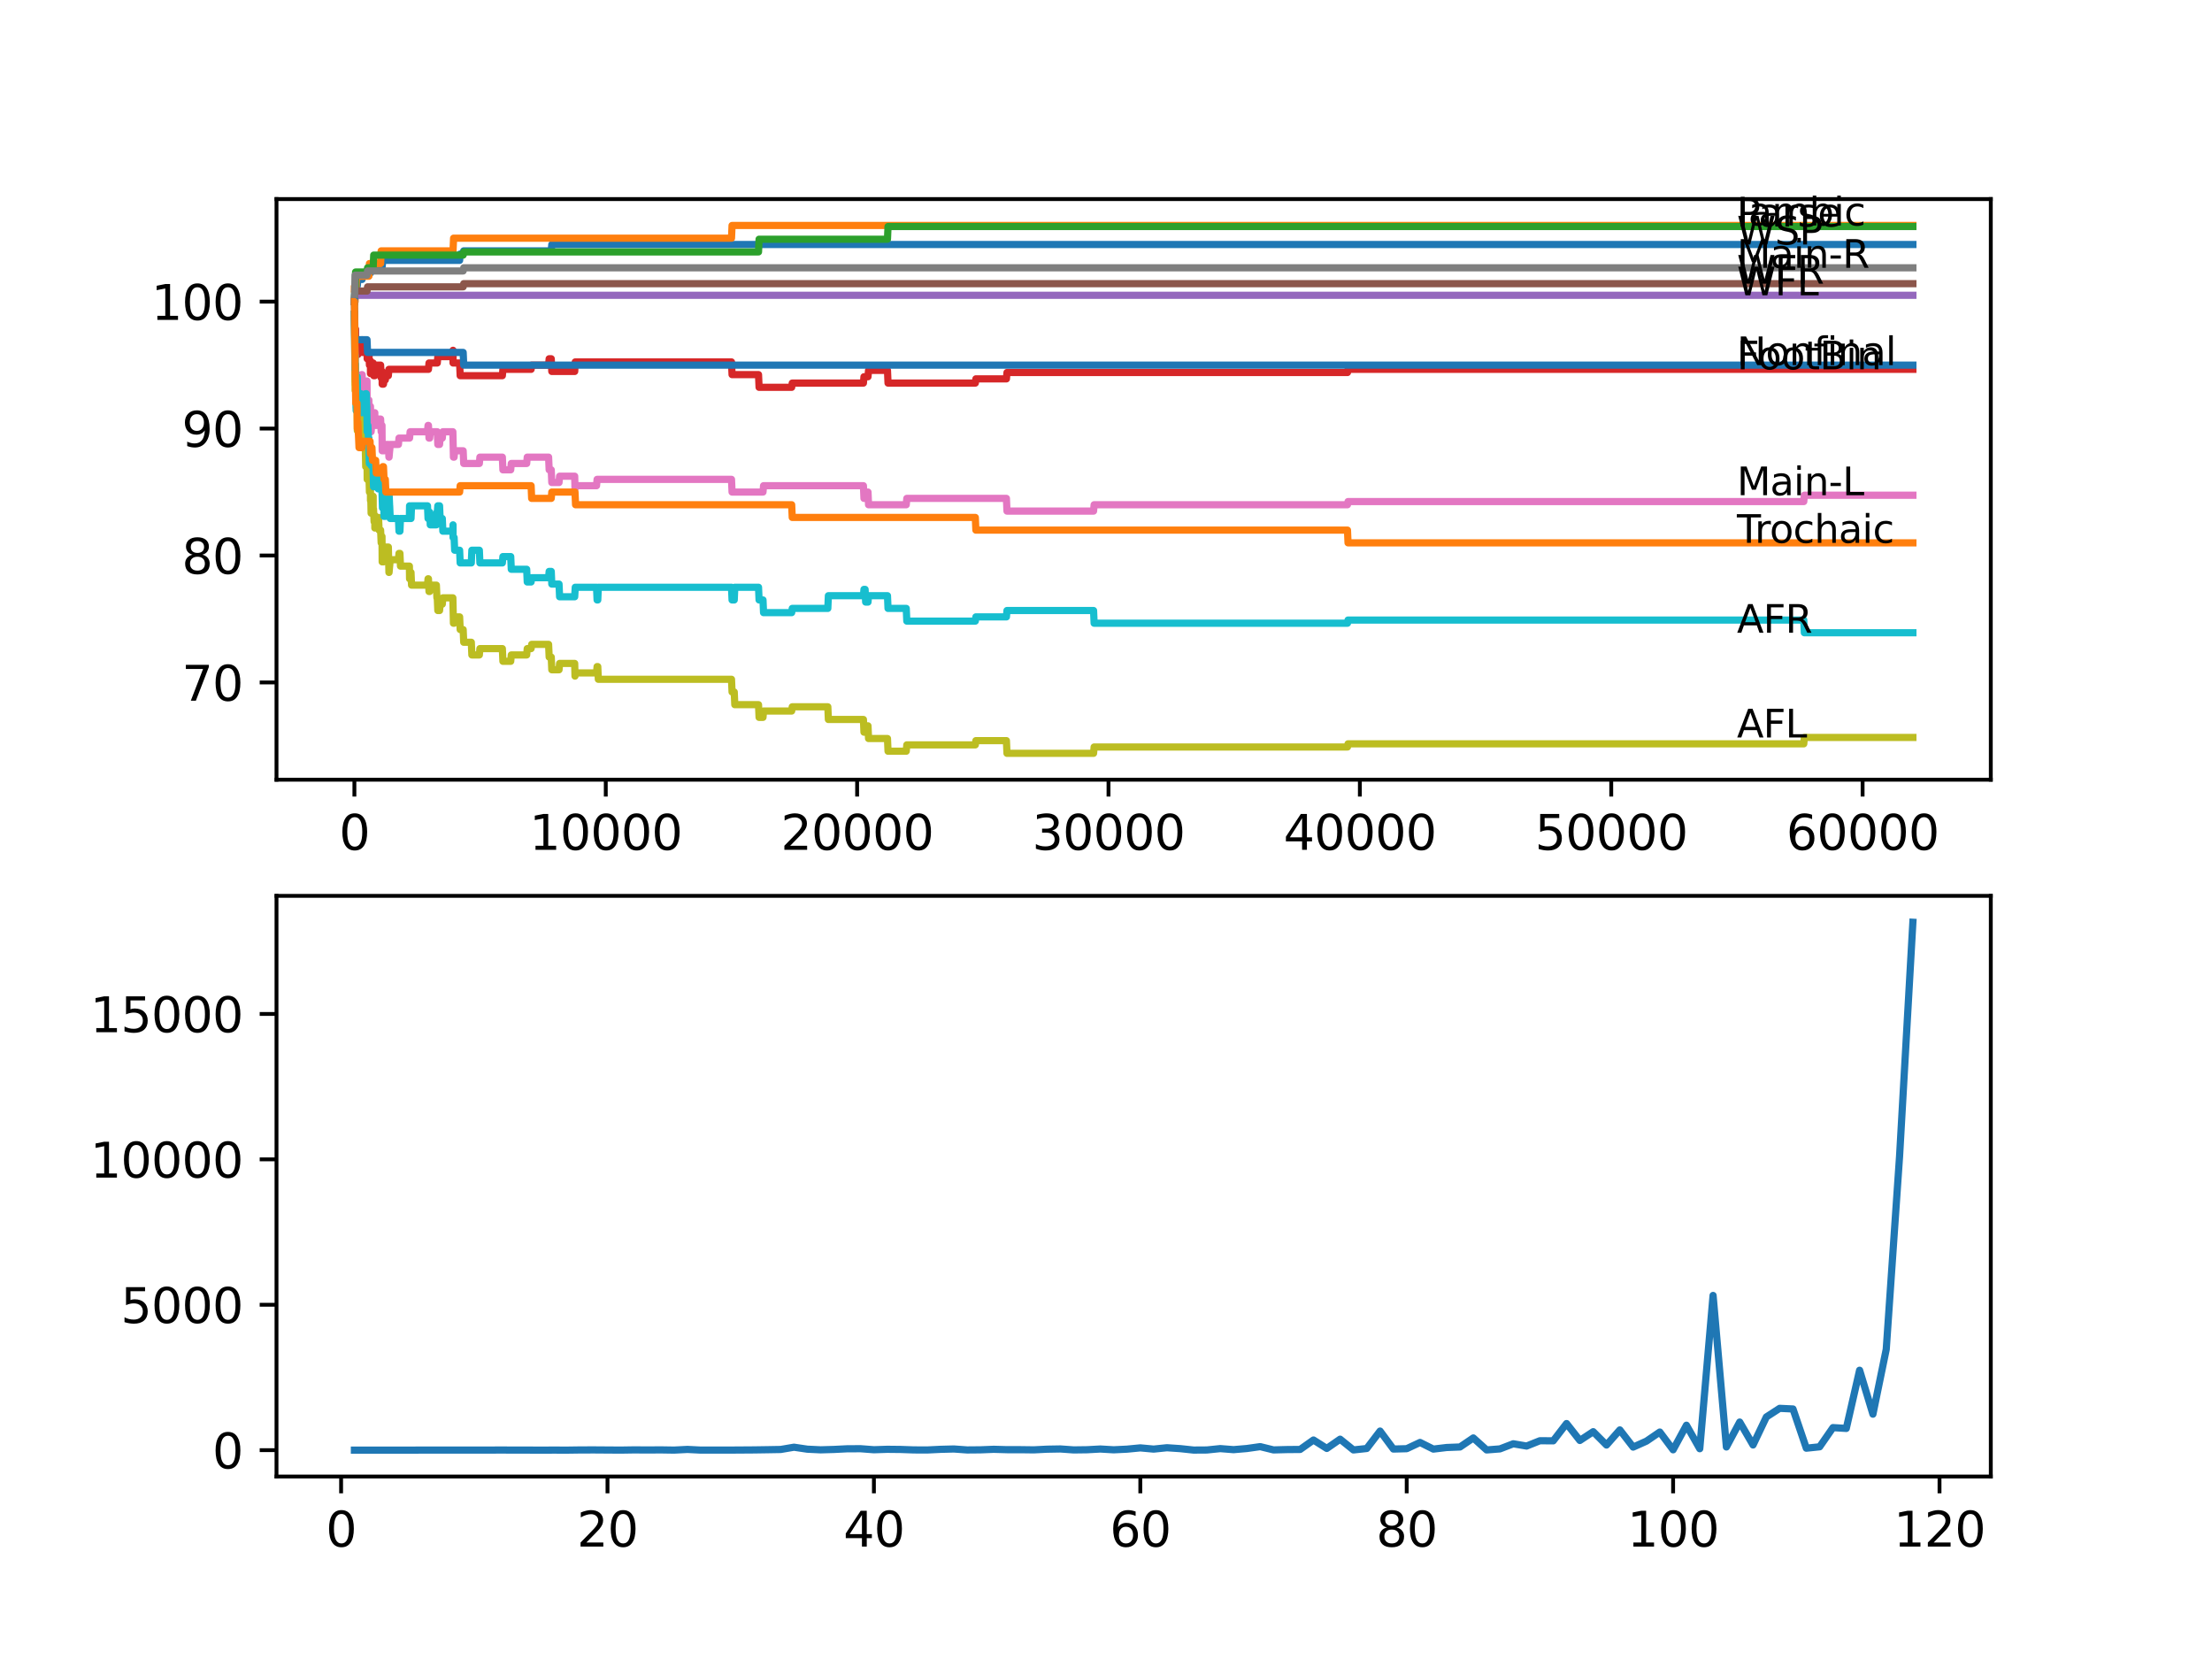 <?xml version="1.0" encoding="utf-8" standalone="no"?>
<!DOCTYPE svg PUBLIC "-//W3C//DTD SVG 1.1//EN"
  "http://www.w3.org/Graphics/SVG/1.1/DTD/svg11.dtd">
<svg xmlns:xlink="http://www.w3.org/1999/xlink" width="460.8pt" height="345.6pt" viewBox="0 0 460.8 345.6" xmlns="http://www.w3.org/2000/svg" version="1.1">
 <defs>
  <style type="text/css">*{stroke-linejoin: round; stroke-linecap: butt}</style>
 </defs>
 <g id="figure_1">
  <g id="patch_1">
   <path d="M 0 345.6 
L 460.8 345.6 
L 460.8 0 
L 0 0 
z
" style="fill: #ffffff"/>
  </g>
  <g id="axes_1">
   <g id="patch_2">
    <path d="M 57.6 162.432 
L 414.72 162.432 
L 414.72 41.472 
L 57.6 41.472 
z
" style="fill: #ffffff"/>
   </g>
   <g id="matplotlib.axis_1">
    <g id="xtick_1">
     <g id="line2d_1">
      <defs>
       <path id="m96029bdaef" d="M 0 0 
L 0 3.5 
" style="stroke: #000000; stroke-width: 0.8"/>
      </defs>
      <g>
       <use xlink:href="#m96029bdaef" x="73.827" y="162.432" style="stroke: #000000; stroke-width: 0.8"/>
      </g>
     </g>
     <g id="text_1">
      <!-- 0 -->
      <g transform="translate(70.646 177.03)scale(0.1 -0.1)">
       <defs>
        <path id="DejaVuSans-30" d="M 2034 4250 
Q 1547 4250 1301 3770 
Q 1056 3291 1056 2328 
Q 1056 1369 1301 889 
Q 1547 409 2034 409 
Q 2525 409 2770 889 
Q 3016 1369 3016 2328 
Q 3016 3291 2770 3770 
Q 2525 4250 2034 4250 
z
M 2034 4750 
Q 2819 4750 3233 4129 
Q 3647 3509 3647 2328 
Q 3647 1150 3233 529 
Q 2819 -91 2034 -91 
Q 1250 -91 836 529 
Q 422 1150 422 2328 
Q 422 3509 836 4129 
Q 1250 4750 2034 4750 
z
" transform="scale(0.016)"/>
       </defs>
       <use xlink:href="#DejaVuSans-30"/>
      </g>
     </g>
    </g>
    <g id="xtick_2">
     <g id="line2d_2">
      <g>
       <use xlink:href="#m96029bdaef" x="126.192" y="162.432" style="stroke: #000000; stroke-width: 0.8"/>
      </g>
     </g>
     <g id="text_2">
      <!-- 10000 -->
      <g transform="translate(110.286 177.03)scale(0.1 -0.1)">
       <defs>
        <path id="DejaVuSans-31" d="M 794 531 
L 1825 531 
L 1825 4091 
L 703 3866 
L 703 4441 
L 1819 4666 
L 2450 4666 
L 2450 531 
L 3481 531 
L 3481 0 
L 794 0 
L 794 531 
z
" transform="scale(0.016)"/>
       </defs>
       <use xlink:href="#DejaVuSans-31"/>
       <use xlink:href="#DejaVuSans-30" x="63.623"/>
       <use xlink:href="#DejaVuSans-30" x="127.246"/>
       <use xlink:href="#DejaVuSans-30" x="190.869"/>
       <use xlink:href="#DejaVuSans-30" x="254.492"/>
      </g>
     </g>
    </g>
    <g id="xtick_3">
     <g id="line2d_3">
      <g>
       <use xlink:href="#m96029bdaef" x="178.556" y="162.432" style="stroke: #000000; stroke-width: 0.8"/>
      </g>
     </g>
     <g id="text_3">
      <!-- 20000 -->
      <g transform="translate(162.65 177.03)scale(0.1 -0.1)">
       <defs>
        <path id="DejaVuSans-32" d="M 1228 531 
L 3431 531 
L 3431 0 
L 469 0 
L 469 531 
Q 828 903 1448 1529 
Q 2069 2156 2228 2338 
Q 2531 2678 2651 2914 
Q 2772 3150 2772 3378 
Q 2772 3750 2511 3984 
Q 2250 4219 1831 4219 
Q 1534 4219 1204 4116 
Q 875 4013 500 3803 
L 500 4441 
Q 881 4594 1212 4672 
Q 1544 4750 1819 4750 
Q 2544 4750 2975 4387 
Q 3406 4025 3406 3419 
Q 3406 3131 3298 2873 
Q 3191 2616 2906 2266 
Q 2828 2175 2409 1742 
Q 1991 1309 1228 531 
z
" transform="scale(0.016)"/>
       </defs>
       <use xlink:href="#DejaVuSans-32"/>
       <use xlink:href="#DejaVuSans-30" x="63.623"/>
       <use xlink:href="#DejaVuSans-30" x="127.246"/>
       <use xlink:href="#DejaVuSans-30" x="190.869"/>
       <use xlink:href="#DejaVuSans-30" x="254.492"/>
      </g>
     </g>
    </g>
    <g id="xtick_4">
     <g id="line2d_4">
      <g>
       <use xlink:href="#m96029bdaef" x="230.921" y="162.432" style="stroke: #000000; stroke-width: 0.8"/>
      </g>
     </g>
     <g id="text_4">
      <!-- 30000 -->
      <g transform="translate(215.015 177.03)scale(0.1 -0.1)">
       <defs>
        <path id="DejaVuSans-33" d="M 2597 2516 
Q 3050 2419 3304 2112 
Q 3559 1806 3559 1356 
Q 3559 666 3084 287 
Q 2609 -91 1734 -91 
Q 1441 -91 1130 -33 
Q 819 25 488 141 
L 488 750 
Q 750 597 1062 519 
Q 1375 441 1716 441 
Q 2309 441 2620 675 
Q 2931 909 2931 1356 
Q 2931 1769 2642 2001 
Q 2353 2234 1838 2234 
L 1294 2234 
L 1294 2753 
L 1863 2753 
Q 2328 2753 2575 2939 
Q 2822 3125 2822 3475 
Q 2822 3834 2567 4026 
Q 2313 4219 1838 4219 
Q 1578 4219 1281 4162 
Q 984 4106 628 3988 
L 628 4550 
Q 988 4650 1302 4700 
Q 1616 4750 1894 4750 
Q 2613 4750 3031 4423 
Q 3450 4097 3450 3541 
Q 3450 3153 3228 2886 
Q 3006 2619 2597 2516 
z
" transform="scale(0.016)"/>
       </defs>
       <use xlink:href="#DejaVuSans-33"/>
       <use xlink:href="#DejaVuSans-30" x="63.623"/>
       <use xlink:href="#DejaVuSans-30" x="127.246"/>
       <use xlink:href="#DejaVuSans-30" x="190.869"/>
       <use xlink:href="#DejaVuSans-30" x="254.492"/>
      </g>
     </g>
    </g>
    <g id="xtick_5">
     <g id="line2d_5">
      <g>
       <use xlink:href="#m96029bdaef" x="283.285" y="162.432" style="stroke: #000000; stroke-width: 0.8"/>
      </g>
     </g>
     <g id="text_5">
      <!-- 40000 -->
      <g transform="translate(267.379 177.03)scale(0.1 -0.1)">
       <defs>
        <path id="DejaVuSans-34" d="M 2419 4116 
L 825 1625 
L 2419 1625 
L 2419 4116 
z
M 2253 4666 
L 3047 4666 
L 3047 1625 
L 3713 1625 
L 3713 1100 
L 3047 1100 
L 3047 0 
L 2419 0 
L 2419 1100 
L 313 1100 
L 313 1709 
L 2253 4666 
z
" transform="scale(0.016)"/>
       </defs>
       <use xlink:href="#DejaVuSans-34"/>
       <use xlink:href="#DejaVuSans-30" x="63.623"/>
       <use xlink:href="#DejaVuSans-30" x="127.246"/>
       <use xlink:href="#DejaVuSans-30" x="190.869"/>
       <use xlink:href="#DejaVuSans-30" x="254.492"/>
      </g>
     </g>
    </g>
    <g id="xtick_6">
     <g id="line2d_6">
      <g>
       <use xlink:href="#m96029bdaef" x="335.65" y="162.432" style="stroke: #000000; stroke-width: 0.8"/>
      </g>
     </g>
     <g id="text_6">
      <!-- 50000 -->
      <g transform="translate(319.744 177.03)scale(0.1 -0.1)">
       <defs>
        <path id="DejaVuSans-35" d="M 691 4666 
L 3169 4666 
L 3169 4134 
L 1269 4134 
L 1269 2991 
Q 1406 3038 1543 3061 
Q 1681 3084 1819 3084 
Q 2600 3084 3056 2656 
Q 3513 2228 3513 1497 
Q 3513 744 3044 326 
Q 2575 -91 1722 -91 
Q 1428 -91 1123 -41 
Q 819 9 494 109 
L 494 744 
Q 775 591 1075 516 
Q 1375 441 1709 441 
Q 2250 441 2565 725 
Q 2881 1009 2881 1497 
Q 2881 1984 2565 2268 
Q 2250 2553 1709 2553 
Q 1456 2553 1204 2497 
Q 953 2441 691 2322 
L 691 4666 
z
" transform="scale(0.016)"/>
       </defs>
       <use xlink:href="#DejaVuSans-35"/>
       <use xlink:href="#DejaVuSans-30" x="63.623"/>
       <use xlink:href="#DejaVuSans-30" x="127.246"/>
       <use xlink:href="#DejaVuSans-30" x="190.869"/>
       <use xlink:href="#DejaVuSans-30" x="254.492"/>
      </g>
     </g>
    </g>
    <g id="xtick_7">
     <g id="line2d_7">
      <g>
       <use xlink:href="#m96029bdaef" x="388.014" y="162.432" style="stroke: #000000; stroke-width: 0.8"/>
      </g>
     </g>
     <g id="text_7">
      <!-- 60000 -->
      <g transform="translate(372.108 177.03)scale(0.1 -0.1)">
       <defs>
        <path id="DejaVuSans-36" d="M 2113 2584 
Q 1688 2584 1439 2293 
Q 1191 2003 1191 1497 
Q 1191 994 1439 701 
Q 1688 409 2113 409 
Q 2538 409 2786 701 
Q 3034 994 3034 1497 
Q 3034 2003 2786 2293 
Q 2538 2584 2113 2584 
z
M 3366 4563 
L 3366 3988 
Q 3128 4100 2886 4159 
Q 2644 4219 2406 4219 
Q 1781 4219 1451 3797 
Q 1122 3375 1075 2522 
Q 1259 2794 1537 2939 
Q 1816 3084 2150 3084 
Q 2853 3084 3261 2657 
Q 3669 2231 3669 1497 
Q 3669 778 3244 343 
Q 2819 -91 2113 -91 
Q 1303 -91 875 529 
Q 447 1150 447 2328 
Q 447 3434 972 4092 
Q 1497 4750 2381 4750 
Q 2619 4750 2861 4703 
Q 3103 4656 3366 4563 
z
" transform="scale(0.016)"/>
       </defs>
       <use xlink:href="#DejaVuSans-36"/>
       <use xlink:href="#DejaVuSans-30" x="63.623"/>
       <use xlink:href="#DejaVuSans-30" x="127.246"/>
       <use xlink:href="#DejaVuSans-30" x="190.869"/>
       <use xlink:href="#DejaVuSans-30" x="254.492"/>
      </g>
     </g>
    </g>
   </g>
   <g id="matplotlib.axis_2">
    <g id="ytick_1">
     <g id="line2d_8">
      <defs>
       <path id="m20b562cac5" d="M 0 0 
L -3.5 0 
" style="stroke: #000000; stroke-width: 0.8"/>
      </defs>
      <g>
       <use xlink:href="#m20b562cac5" x="57.6" y="142.169" style="stroke: #000000; stroke-width: 0.8"/>
      </g>
     </g>
     <g id="text_8">
      <!-- 70 -->
      <g transform="translate(37.875 145.968)scale(0.1 -0.1)">
       <defs>
        <path id="DejaVuSans-37" d="M 525 4666 
L 3525 4666 
L 3525 4397 
L 1831 0 
L 1172 0 
L 2766 4134 
L 525 4134 
L 525 4666 
z
" transform="scale(0.016)"/>
       </defs>
       <use xlink:href="#DejaVuSans-37"/>
       <use xlink:href="#DejaVuSans-30" x="63.623"/>
      </g>
     </g>
    </g>
    <g id="ytick_2">
     <g id="line2d_9">
      <g>
       <use xlink:href="#m20b562cac5" x="57.6" y="115.725" style="stroke: #000000; stroke-width: 0.8"/>
      </g>
     </g>
     <g id="text_9">
      <!-- 80 -->
      <g transform="translate(37.875 119.524)scale(0.1 -0.1)">
       <defs>
        <path id="DejaVuSans-38" d="M 2034 2216 
Q 1584 2216 1326 1975 
Q 1069 1734 1069 1313 
Q 1069 891 1326 650 
Q 1584 409 2034 409 
Q 2484 409 2743 651 
Q 3003 894 3003 1313 
Q 3003 1734 2745 1975 
Q 2488 2216 2034 2216 
z
M 1403 2484 
Q 997 2584 770 2862 
Q 544 3141 544 3541 
Q 544 4100 942 4425 
Q 1341 4750 2034 4750 
Q 2731 4750 3128 4425 
Q 3525 4100 3525 3541 
Q 3525 3141 3298 2862 
Q 3072 2584 2669 2484 
Q 3125 2378 3379 2068 
Q 3634 1759 3634 1313 
Q 3634 634 3220 271 
Q 2806 -91 2034 -91 
Q 1263 -91 848 271 
Q 434 634 434 1313 
Q 434 1759 690 2068 
Q 947 2378 1403 2484 
z
M 1172 3481 
Q 1172 3119 1398 2916 
Q 1625 2713 2034 2713 
Q 2441 2713 2670 2916 
Q 2900 3119 2900 3481 
Q 2900 3844 2670 4047 
Q 2441 4250 2034 4250 
Q 1625 4250 1398 4047 
Q 1172 3844 1172 3481 
z
" transform="scale(0.016)"/>
       </defs>
       <use xlink:href="#DejaVuSans-38"/>
       <use xlink:href="#DejaVuSans-30" x="63.623"/>
      </g>
     </g>
    </g>
    <g id="ytick_3">
     <g id="line2d_10">
      <g>
       <use xlink:href="#m20b562cac5" x="57.6" y="89.281" style="stroke: #000000; stroke-width: 0.8"/>
      </g>
     </g>
     <g id="text_10">
      <!-- 90 -->
      <g transform="translate(37.875 93.08)scale(0.1 -0.1)">
       <defs>
        <path id="DejaVuSans-39" d="M 703 97 
L 703 672 
Q 941 559 1184 500 
Q 1428 441 1663 441 
Q 2288 441 2617 861 
Q 2947 1281 2994 2138 
Q 2813 1869 2534 1725 
Q 2256 1581 1919 1581 
Q 1219 1581 811 2004 
Q 403 2428 403 3163 
Q 403 3881 828 4315 
Q 1253 4750 1959 4750 
Q 2769 4750 3195 4129 
Q 3622 3509 3622 2328 
Q 3622 1225 3098 567 
Q 2575 -91 1691 -91 
Q 1453 -91 1209 -44 
Q 966 3 703 97 
z
M 1959 2075 
Q 2384 2075 2632 2365 
Q 2881 2656 2881 3163 
Q 2881 3666 2632 3958 
Q 2384 4250 1959 4250 
Q 1534 4250 1286 3958 
Q 1038 3666 1038 3163 
Q 1038 2656 1286 2365 
Q 1534 2075 1959 2075 
z
" transform="scale(0.016)"/>
       </defs>
       <use xlink:href="#DejaVuSans-39"/>
       <use xlink:href="#DejaVuSans-30" x="63.623"/>
      </g>
     </g>
    </g>
    <g id="ytick_4">
     <g id="line2d_11">
      <g>
       <use xlink:href="#m20b562cac5" x="57.6" y="62.837" style="stroke: #000000; stroke-width: 0.8"/>
      </g>
     </g>
     <g id="text_11">
      <!-- 100 -->
      <g transform="translate(31.512 66.636)scale(0.1 -0.1)">
       <use xlink:href="#DejaVuSans-31"/>
       <use xlink:href="#DejaVuSans-30" x="63.623"/>
       <use xlink:href="#DejaVuSans-30" x="127.246"/>
      </g>
     </g>
    </g>
   </g>
   <g id="line2d_12">
    <path d="M 73.833 62.837 
L 73.838 62.837 
L 73.974 59.531 
L 74.435 59.531 
L 74.55 58.209 
L 75.435 58.209 
L 75.55 56.887 
L 77.174 56.887 
L 77.289 55.565 
L 79.609 55.565 
L 79.724 54.242 
L 95.747 54.242 
L 95.862 52.92 
L 96.486 52.92 
L 96.601 52.259 
L 114.834 52.259 
L 114.949 50.937 
L 398.487 50.937 
L 398.487 50.937 
" clip-path="url(#p23dca7377a)" style="fill: none; stroke: #1f77b4; stroke-width: 1.5; stroke-linecap: square"/>
   </g>
   <g id="line2d_13">
    <path d="M 73.833 60.192 
L 73.901 60.192 
L 73.974 62.837 
L 74.011 60.192 
L 74.152 60.192 
L 74.267 57.548 
L 76.844 57.548 
L 76.959 54.903 
L 79.289 54.903 
L 79.404 52.259 
L 94.375 52.259 
L 94.491 49.615 
L 152.385 49.615 
L 152.5 46.97 
L 398.487 46.97 
L 398.487 46.97 
" clip-path="url(#p23dca7377a)" style="fill: none; stroke: #ff7f0e; stroke-width: 1.5; stroke-linecap: square"/>
   </g>
   <g id="line2d_14">
    <path d="M 73.833 62.837 
L 73.964 59.311 
L 73.969 59.311 
L 73.99 61.955 
L 74.074 56.666 
L 76.456 56.666 
L 76.571 55.785 
L 77.739 55.785 
L 77.854 53.14 
L 96.486 53.14 
L 96.601 52.479 
L 158.014 52.479 
L 158.129 49.835 
L 184.877 49.835 
L 184.992 47.191 
L 398.487 47.191 
L 398.487 47.191 
" clip-path="url(#p23dca7377a)" style="fill: none; stroke: #2ca02c; stroke-width: 1.5; stroke-linecap: square"/>
   </g>
   <g id="line2d_15">
    <path d="M 73.833 65.481 
L 73.953 72.313 
L 73.958 72.313 
L 74.068 68.566 
L 74.074 71.211 
L 74.105 71.211 
L 74.152 70.329 
L 74.157 72.974 
L 74.205 72.974 
L 74.372 72.974 
L 74.435 71.211 
L 74.44 73.855 
L 74.477 73.855 
L 74.555 73.855 
L 74.671 72.974 
L 74.676 72.974 
L 74.791 72.092 
L 75.377 72.092 
L 75.435 70.77 
L 75.44 73.414 
L 75.482 73.414 
L 76.137 73.414 
L 76.252 72.092 
L 76.456 72.092 
L 76.488 74.737 
L 76.566 73.414 
L 76.844 73.414 
L 76.959 76.059 
L 77.09 76.059 
L 77.174 75.177 
L 77.179 77.822 
L 77.189 77.822 
L 77.257 77.822 
L 77.373 76.499 
L 77.483 76.499 
L 77.598 75.618 
L 77.739 75.618 
L 77.854 78.262 
L 78.079 78.262 
L 78.195 76.94 
L 78.258 76.94 
L 78.373 76.059 
L 79.289 76.059 
L 79.404 78.703 
L 79.577 78.703 
L 79.609 77.381 
L 79.614 80.025 
L 79.682 80.025 
L 79.886 80.025 
L 80.001 79.144 
L 80.268 79.144 
L 80.384 78.262 
L 80.902 78.262 
L 81.017 76.94 
L 89.254 76.94 
L 89.369 75.618 
L 91.092 75.618 
L 91.207 74.296 
L 94.339 74.296 
L 94.375 72.974 
L 94.381 75.618 
L 94.443 75.618 
L 95.747 75.618 
L 95.862 78.262 
L 104.649 78.262 
L 104.764 76.94 
L 110.64 76.94 
L 110.755 76.059 
L 114.284 76.059 
L 114.399 74.737 
L 114.834 74.737 
L 114.949 77.381 
L 119.72 77.381 
L 119.835 75.398 
L 152.385 75.398 
L 152.5 78.042 
L 158.014 78.042 
L 158.129 80.686 
L 164.921 80.686 
L 165.036 79.805 
L 179.866 79.805 
L 179.981 78.483 
L 180.819 78.483 
L 180.934 77.161 
L 184.877 77.161 
L 184.992 79.805 
L 203.178 79.805 
L 203.293 78.924 
L 209.656 78.924 
L 209.771 77.601 
L 280.704 77.601 
L 280.819 76.94 
L 398.487 76.94 
L 398.487 76.94 
" clip-path="url(#p23dca7377a)" style="fill: none; stroke: #d62728; stroke-width: 1.5; stroke-linecap: square"/>
   </g>
   <g id="line2d_16">
    <path d="M 73.833 62.837 
L 73.864 62.837 
L 73.979 61.514 
L 398.487 61.514 
L 398.487 61.514 
" clip-path="url(#p23dca7377a)" style="fill: none; stroke: #9467bd; stroke-width: 1.5; stroke-linecap: square"/>
   </g>
   <g id="line2d_17">
    <path d="M 73.833 62.837 
L 73.953 60.633 
L 76.456 60.633 
L 76.571 59.752 
L 96.486 59.752 
L 96.601 59.09 
L 398.487 59.09 
L 398.487 59.09 
" clip-path="url(#p23dca7377a)" style="fill: none; stroke: #8c564b; stroke-width: 1.5; stroke-linecap: square"/>
   </g>
   <g id="line2d_18">
    <path d="M 73.833 65.481 
L 73.964 77.381 
L 73.985 77.381 
L 73.99 76.72 
L 73.995 79.364 
L 74.079 79.364 
L 74.095 79.364 
L 74.152 78.042 
L 74.157 80.686 
L 74.205 79.364 
L 74.241 79.364 
L 74.356 78.042 
L 74.435 78.042 
L 74.477 80.686 
L 74.545 79.364 
L 75.205 79.364 
L 75.32 78.042 
L 75.435 78.042 
L 75.55 80.686 
L 75.807 80.686 
L 75.922 79.364 
L 76.137 79.364 
L 76.252 82.009 
L 76.289 82.009 
L 76.404 80.686 
L 76.414 80.686 
L 76.456 79.364 
L 76.493 84.653 
L 76.509 84.653 
L 76.634 84.653 
L 76.749 83.331 
L 76.844 83.331 
L 76.88 85.975 
L 76.954 84.653 
L 77.174 84.653 
L 77.294 89.942 
L 77.31 89.942 
L 77.425 88.62 
L 77.697 88.62 
L 77.812 87.298 
L 78.017 87.298 
L 78.079 85.975 
L 78.085 88.62 
L 78.121 88.62 
L 78.666 88.62 
L 78.781 87.298 
L 79.289 87.298 
L 79.404 89.942 
L 79.561 89.942 
L 79.577 88.62 
L 79.614 93.909 
L 79.656 93.909 
L 79.975 93.909 
L 80.09 92.586 
L 80.902 92.586 
L 81.017 95.231 
L 81.049 95.231 
L 81.164 93.909 
L 81.174 93.909 
L 81.289 92.586 
L 83.002 92.586 
L 83.117 91.264 
L 85.321 91.264 
L 85.437 89.942 
L 89.055 89.942 
L 89.17 88.62 
L 89.254 88.62 
L 89.369 91.264 
L 89.516 91.264 
L 89.631 89.942 
L 91.092 89.942 
L 91.207 92.586 
L 91.569 92.586 
L 91.684 91.264 
L 92.139 91.264 
L 92.255 89.942 
L 94.339 89.942 
L 94.459 95.231 
L 94.6 95.231 
L 94.716 93.909 
L 96.486 93.909 
L 96.601 96.553 
L 99.858 96.553 
L 99.973 95.231 
L 104.649 95.231 
L 104.764 97.875 
L 106.393 97.875 
L 106.508 96.553 
L 109.718 96.553 
L 109.833 95.231 
L 114.284 95.231 
L 114.399 97.875 
L 114.834 97.875 
L 114.949 100.52 
L 116.457 100.52 
L 116.573 99.197 
L 119.72 99.197 
L 119.783 101.842 
L 119.83 101.181 
L 124.27 101.181 
L 124.385 99.859 
L 152.385 99.859 
L 152.5 102.503 
L 158.946 102.503 
L 159.061 101.181 
L 179.866 101.181 
L 179.981 103.825 
L 180.216 103.825 
L 180.332 102.503 
L 180.819 102.503 
L 180.934 105.147 
L 188.788 105.147 
L 188.904 103.825 
L 209.656 103.825 
L 209.771 106.47 
L 227.81 106.47 
L 227.926 105.147 
L 280.704 105.147 
L 280.819 104.486 
L 375.761 104.486 
L 375.876 103.164 
L 398.487 103.164 
L 398.487 103.164 
" clip-path="url(#p23dca7377a)" style="fill: none; stroke: #e377c2; stroke-width: 1.5; stroke-linecap: square"/>
   </g>
   <g id="line2d_19">
    <path d="M 73.833 62.837 
L 73.974 57.327 
L 76.456 57.327 
L 76.571 56.446 
L 96.486 56.446 
L 96.601 55.785 
L 398.487 55.785 
L 398.487 55.785 
" clip-path="url(#p23dca7377a)" style="fill: none; stroke: #7f7f7f; stroke-width: 1.5; stroke-linecap: square"/>
   </g>
   <g id="line2d_20">
    <path d="M 73.833 65.481 
L 73.969 80.246 
L 73.99 78.703 
L 73.995 81.348 
L 74.068 80.466 
L 74.184 83.551 
L 74.231 82.229 
L 74.236 84.873 
L 74.294 83.551 
L 74.372 83.551 
L 74.398 81.788 
L 74.44 89.722 
L 74.445 89.722 
L 74.477 89.722 
L 74.592 87.518 
L 74.676 87.518 
L 74.791 86.636 
L 75.205 86.636 
L 75.32 85.314 
L 75.377 85.314 
L 75.498 90.603 
L 75.561 90.603 
L 75.676 93.247 
L 75.807 93.247 
L 75.922 91.925 
L 76.063 91.925 
L 76.184 97.214 
L 76.289 97.214 
L 76.404 95.892 
L 76.414 95.892 
L 76.456 94.57 
L 76.493 99.859 
L 76.509 99.859 
L 76.634 99.859 
L 76.749 98.536 
L 76.844 98.536 
L 76.959 102.503 
L 77.09 102.503 
L 77.174 101.621 
L 77.179 104.266 
L 77.189 104.266 
L 77.257 104.266 
L 77.31 106.91 
L 77.367 105.588 
L 77.483 105.588 
L 77.598 104.707 
L 77.697 104.707 
L 77.739 103.384 
L 77.744 106.029 
L 77.802 106.029 
L 77.812 106.029 
L 77.928 108.673 
L 78.017 108.673 
L 78.079 107.351 
L 78.085 109.995 
L 78.121 109.995 
L 78.258 109.995 
L 78.373 109.114 
L 78.666 109.114 
L 78.781 107.792 
L 78.854 107.792 
L 78.97 110.436 
L 79.289 110.436 
L 79.404 113.081 
L 79.561 113.081 
L 79.577 111.758 
L 79.614 117.047 
L 79.656 117.047 
L 79.886 117.047 
L 80.007 114.844 
L 80.268 114.844 
L 80.384 113.962 
L 80.902 113.962 
L 81.022 119.251 
L 81.049 119.251 
L 81.164 117.929 
L 81.174 117.929 
L 81.289 116.606 
L 83.002 116.606 
L 83.117 115.284 
L 83.311 115.284 
L 83.426 117.929 
L 85.285 117.929 
L 85.321 120.573 
L 85.395 119.251 
L 85.62 119.251 
L 85.735 121.895 
L 89.055 121.895 
L 89.17 120.573 
L 89.254 120.573 
L 89.369 123.218 
L 89.516 123.218 
L 89.631 121.895 
L 90.904 121.895 
L 91.019 124.54 
L 91.092 124.54 
L 91.207 127.184 
L 91.569 127.184 
L 91.684 125.862 
L 92.139 125.862 
L 92.255 124.54 
L 94.339 124.54 
L 94.459 129.829 
L 94.6 129.829 
L 94.716 128.506 
L 95.747 128.506 
L 95.862 131.151 
L 96.486 131.151 
L 96.601 133.795 
L 98.182 133.795 
L 98.297 136.44 
L 99.858 136.44 
L 99.973 135.117 
L 104.649 135.117 
L 104.764 137.762 
L 106.393 137.762 
L 106.508 136.44 
L 109.718 136.44 
L 109.833 135.117 
L 110.64 135.117 
L 110.755 134.236 
L 114.284 134.236 
L 114.399 136.88 
L 114.834 136.88 
L 114.949 139.525 
L 116.457 139.525 
L 116.573 138.203 
L 119.72 138.203 
L 119.783 140.847 
L 119.83 140.186 
L 124.27 140.186 
L 124.385 138.864 
L 124.527 138.864 
L 124.642 141.508 
L 152.385 141.508 
L 152.5 144.152 
L 152.955 144.152 
L 153.071 146.797 
L 158.014 146.797 
L 158.129 149.441 
L 158.946 149.441 
L 159.061 148.119 
L 164.921 148.119 
L 165.036 147.238 
L 172.451 147.238 
L 172.566 149.882 
L 179.866 149.882 
L 179.981 152.526 
L 180.216 152.526 
L 180.332 151.204 
L 180.819 151.204 
L 180.934 153.849 
L 184.877 153.849 
L 184.992 156.493 
L 188.788 156.493 
L 188.904 155.171 
L 203.178 155.171 
L 203.293 154.289 
L 209.656 154.289 
L 209.771 156.934 
L 227.81 156.934 
L 227.926 155.612 
L 280.704 155.612 
L 280.819 154.951 
L 375.761 154.951 
L 375.876 153.628 
L 398.487 153.628 
L 398.487 153.628 
" clip-path="url(#p23dca7377a)" style="fill: none; stroke: #bcbd22; stroke-width: 1.5; stroke-linecap: square"/>
   </g>
   <g id="line2d_21">
    <path d="M 73.833 65.481 
L 73.958 76.94 
L 73.964 75.618 
L 73.969 75.618 
L 73.99 74.075 
L 73.995 76.72 
L 74.068 75.838 
L 74.194 85.535 
L 74.231 85.535 
L 74.241 82.89 
L 74.341 85.535 
L 74.372 85.535 
L 74.435 78.483 
L 74.493 83.772 
L 74.555 83.772 
L 74.671 82.89 
L 74.676 82.89 
L 74.791 82.009 
L 75.205 82.009 
L 75.32 84.653 
L 75.377 84.653 
L 75.435 83.331 
L 75.44 85.975 
L 75.482 85.975 
L 75.561 85.975 
L 75.676 83.331 
L 75.807 83.331 
L 75.922 85.975 
L 76.063 85.975 
L 76.179 82.009 
L 76.289 82.009 
L 76.404 84.653 
L 76.414 84.653 
L 76.488 89.942 
L 76.529 88.62 
L 76.634 88.62 
L 76.749 91.264 
L 76.844 91.264 
L 76.938 96.553 
L 76.959 93.909 
L 77.09 93.909 
L 77.174 93.027 
L 77.179 95.672 
L 77.189 95.672 
L 77.257 95.672 
L 77.31 94.349 
L 77.315 96.994 
L 77.362 96.994 
L 77.483 96.994 
L 77.598 96.112 
L 77.697 96.112 
L 77.812 101.401 
L 77.928 98.757 
L 78.017 98.757 
L 78.079 101.401 
L 78.127 100.079 
L 78.258 100.079 
L 78.373 99.197 
L 78.666 99.197 
L 78.781 101.842 
L 78.854 101.842 
L 78.97 99.197 
L 79.289 99.197 
L 79.404 101.842 
L 79.561 101.842 
L 79.677 105.808 
L 79.886 105.808 
L 79.975 104.927 
L 79.98 107.571 
L 79.986 107.571 
L 80.268 107.571 
L 80.384 106.69 
L 80.902 106.69 
L 81.028 102.723 
L 81.049 102.723 
L 81.164 105.368 
L 81.174 105.368 
L 81.289 108.012 
L 83.002 108.012 
L 83.117 110.657 
L 83.311 110.657 
L 83.426 108.012 
L 85.285 108.012 
L 85.321 105.368 
L 85.395 108.012 
L 85.62 108.012 
L 85.735 105.368 
L 89.055 105.368 
L 89.17 108.012 
L 89.254 108.012 
L 89.369 106.69 
L 89.516 106.69 
L 89.631 109.334 
L 90.904 109.334 
L 91.019 106.69 
L 91.092 106.69 
L 91.207 105.368 
L 91.569 105.368 
L 91.684 108.012 
L 92.139 108.012 
L 92.255 110.657 
L 94.339 110.657 
L 94.375 109.334 
L 94.381 111.979 
L 94.443 111.979 
L 94.6 111.979 
L 94.716 114.623 
L 95.747 114.623 
L 95.862 117.268 
L 98.182 117.268 
L 98.297 114.623 
L 99.858 114.623 
L 99.973 117.268 
L 104.649 117.268 
L 104.764 115.945 
L 106.393 115.945 
L 106.508 118.59 
L 109.718 118.59 
L 109.833 121.234 
L 110.64 121.234 
L 110.755 120.353 
L 114.284 120.353 
L 114.399 119.031 
L 114.834 119.031 
L 114.949 121.675 
L 116.457 121.675 
L 116.573 124.319 
L 119.72 124.319 
L 119.835 122.336 
L 124.27 122.336 
L 124.385 124.98 
L 124.527 124.98 
L 124.642 122.336 
L 152.385 122.336 
L 152.5 124.98 
L 152.955 124.98 
L 153.071 122.336 
L 158.014 122.336 
L 158.129 124.98 
L 158.946 124.98 
L 159.061 127.625 
L 164.921 127.625 
L 165.036 126.743 
L 172.451 126.743 
L 172.566 124.099 
L 179.866 124.099 
L 179.981 122.777 
L 180.216 122.777 
L 180.332 125.421 
L 180.819 125.421 
L 180.934 124.099 
L 184.877 124.099 
L 184.992 126.743 
L 188.788 126.743 
L 188.904 129.388 
L 203.178 129.388 
L 203.293 128.506 
L 209.656 128.506 
L 209.771 127.184 
L 227.81 127.184 
L 227.926 129.829 
L 280.704 129.829 
L 280.819 129.167 
L 375.761 129.167 
L 375.876 131.812 
L 398.487 131.812 
L 398.487 131.812 
" clip-path="url(#p23dca7377a)" style="fill: none; stroke: #17becf; stroke-width: 1.5; stroke-linecap: square"/>
   </g>
   <g id="line2d_22">
    <path d="M 73.833 62.837 
L 73.958 70.77 
L 76.456 70.77 
L 76.571 73.414 
L 96.486 73.414 
L 96.601 76.059 
L 398.487 76.059 
L 398.487 76.059 
" clip-path="url(#p23dca7377a)" style="fill: none; stroke: #1f77b4; stroke-width: 1.5; stroke-linecap: square"/>
   </g>
   <g id="line2d_23">
    <path d="M 73.833 62.837 
L 73.843 62.837 
L 73.979 76.059 
L 73.985 76.059 
L 74.11 83.992 
L 74.372 83.992 
L 74.435 89.281 
L 74.487 87.959 
L 74.555 87.959 
L 74.671 90.603 
L 74.676 90.603 
L 74.791 93.247 
L 75.435 93.247 
L 75.55 91.925 
L 77.09 91.925 
L 77.174 94.57 
L 77.2 93.247 
L 77.483 93.247 
L 77.598 95.892 
L 78.258 95.892 
L 78.373 98.536 
L 79.609 98.536 
L 79.724 97.214 
L 79.886 97.214 
L 80.001 99.859 
L 80.268 99.859 
L 80.384 102.503 
L 95.747 102.503 
L 95.862 101.181 
L 110.64 101.181 
L 110.755 103.825 
L 114.834 103.825 
L 114.949 102.503 
L 119.783 102.503 
L 119.898 105.147 
L 164.921 105.147 
L 165.036 107.792 
L 203.178 107.792 
L 203.293 110.436 
L 280.704 110.436 
L 280.819 113.081 
L 398.487 113.081 
L 398.487 113.081 
" clip-path="url(#p23dca7377a)" style="fill: none; stroke: #ff7f0e; stroke-width: 1.5; stroke-linecap: square"/>
   </g>
   <g id="patch_3">
    <path d="M 57.6 162.432 
L 57.6 41.472 
" style="fill: none; stroke: #000000; stroke-width: 0.8; stroke-linejoin: miter; stroke-linecap: square"/>
   </g>
   <g id="patch_4">
    <path d="M 414.72 162.432 
L 414.72 41.472 
" style="fill: none; stroke: #000000; stroke-width: 0.8; stroke-linejoin: miter; stroke-linecap: square"/>
   </g>
   <g id="patch_5">
    <path d="M 57.6 162.432 
L 414.72 162.432 
" style="fill: none; stroke: #000000; stroke-width: 0.8; stroke-linejoin: miter; stroke-linecap: square"/>
   </g>
   <g id="patch_6">
    <path d="M 57.6 41.472 
L 414.72 41.472 
" style="fill: none; stroke: #000000; stroke-width: 0.8; stroke-linejoin: miter; stroke-linecap: square"/>
   </g>
   <g id="text_12">
    <!-- WSP -->
    <g transform="translate(361.832 50.937)scale(0.08 -0.08)">
     <defs>
      <path id="DejaVuSans-57" d="M 213 4666 
L 850 4666 
L 1831 722 
L 2809 4666 
L 3519 4666 
L 4500 722 
L 5478 4666 
L 6119 4666 
L 4947 0 
L 4153 0 
L 3169 4050 
L 2175 0 
L 1381 0 
L 213 4666 
z
" transform="scale(0.016)"/>
      <path id="DejaVuSans-53" d="M 3425 4513 
L 3425 3897 
Q 3066 4069 2747 4153 
Q 2428 4238 2131 4238 
Q 1616 4238 1336 4038 
Q 1056 3838 1056 3469 
Q 1056 3159 1242 3001 
Q 1428 2844 1947 2747 
L 2328 2669 
Q 3034 2534 3370 2195 
Q 3706 1856 3706 1288 
Q 3706 609 3251 259 
Q 2797 -91 1919 -91 
Q 1588 -91 1214 -16 
Q 841 59 441 206 
L 441 856 
Q 825 641 1194 531 
Q 1563 422 1919 422 
Q 2459 422 2753 634 
Q 3047 847 3047 1241 
Q 3047 1584 2836 1778 
Q 2625 1972 2144 2069 
L 1759 2144 
Q 1053 2284 737 2584 
Q 422 2884 422 3419 
Q 422 4038 858 4394 
Q 1294 4750 2059 4750 
Q 2388 4750 2728 4690 
Q 3069 4631 3425 4513 
z
" transform="scale(0.016)"/>
      <path id="DejaVuSans-50" d="M 1259 4147 
L 1259 2394 
L 2053 2394 
Q 2494 2394 2734 2622 
Q 2975 2850 2975 3272 
Q 2975 3691 2734 3919 
Q 2494 4147 2053 4147 
L 1259 4147 
z
M 628 4666 
L 2053 4666 
Q 2838 4666 3239 4311 
Q 3641 3956 3641 3272 
Q 3641 2581 3239 2228 
Q 2838 1875 2053 1875 
L 1259 1875 
L 1259 0 
L 628 0 
L 628 4666 
z
" transform="scale(0.016)"/>
     </defs>
     <use xlink:href="#DejaVuSans-57"/>
     <use xlink:href="#DejaVuSans-53" x="98.877"/>
     <use xlink:href="#DejaVuSans-50" x="162.354"/>
    </g>
   </g>
   <g id="text_13">
    <!-- Iambic -->
    <g transform="translate(361.832 46.97)scale(0.08 -0.08)">
     <defs>
      <path id="DejaVuSans-49" d="M 628 4666 
L 1259 4666 
L 1259 0 
L 628 0 
L 628 4666 
z
" transform="scale(0.016)"/>
      <path id="DejaVuSans-61" d="M 2194 1759 
Q 1497 1759 1228 1600 
Q 959 1441 959 1056 
Q 959 750 1161 570 
Q 1363 391 1709 391 
Q 2188 391 2477 730 
Q 2766 1069 2766 1631 
L 2766 1759 
L 2194 1759 
z
M 3341 1997 
L 3341 0 
L 2766 0 
L 2766 531 
Q 2569 213 2275 61 
Q 1981 -91 1556 -91 
Q 1019 -91 701 211 
Q 384 513 384 1019 
Q 384 1609 779 1909 
Q 1175 2209 1959 2209 
L 2766 2209 
L 2766 2266 
Q 2766 2663 2505 2880 
Q 2244 3097 1772 3097 
Q 1472 3097 1187 3025 
Q 903 2953 641 2809 
L 641 3341 
Q 956 3463 1253 3523 
Q 1550 3584 1831 3584 
Q 2591 3584 2966 3190 
Q 3341 2797 3341 1997 
z
" transform="scale(0.016)"/>
      <path id="DejaVuSans-6d" d="M 3328 2828 
Q 3544 3216 3844 3400 
Q 4144 3584 4550 3584 
Q 5097 3584 5394 3201 
Q 5691 2819 5691 2113 
L 5691 0 
L 5113 0 
L 5113 2094 
Q 5113 2597 4934 2840 
Q 4756 3084 4391 3084 
Q 3944 3084 3684 2787 
Q 3425 2491 3425 1978 
L 3425 0 
L 2847 0 
L 2847 2094 
Q 2847 2600 2669 2842 
Q 2491 3084 2119 3084 
Q 1678 3084 1418 2786 
Q 1159 2488 1159 1978 
L 1159 0 
L 581 0 
L 581 3500 
L 1159 3500 
L 1159 2956 
Q 1356 3278 1631 3431 
Q 1906 3584 2284 3584 
Q 2666 3584 2933 3390 
Q 3200 3197 3328 2828 
z
" transform="scale(0.016)"/>
      <path id="DejaVuSans-62" d="M 3116 1747 
Q 3116 2381 2855 2742 
Q 2594 3103 2138 3103 
Q 1681 3103 1420 2742 
Q 1159 2381 1159 1747 
Q 1159 1113 1420 752 
Q 1681 391 2138 391 
Q 2594 391 2855 752 
Q 3116 1113 3116 1747 
z
M 1159 2969 
Q 1341 3281 1617 3432 
Q 1894 3584 2278 3584 
Q 2916 3584 3314 3078 
Q 3713 2572 3713 1747 
Q 3713 922 3314 415 
Q 2916 -91 2278 -91 
Q 1894 -91 1617 61 
Q 1341 213 1159 525 
L 1159 0 
L 581 0 
L 581 4863 
L 1159 4863 
L 1159 2969 
z
" transform="scale(0.016)"/>
      <path id="DejaVuSans-69" d="M 603 3500 
L 1178 3500 
L 1178 0 
L 603 0 
L 603 3500 
z
M 603 4863 
L 1178 4863 
L 1178 4134 
L 603 4134 
L 603 4863 
z
" transform="scale(0.016)"/>
      <path id="DejaVuSans-63" d="M 3122 3366 
L 3122 2828 
Q 2878 2963 2633 3030 
Q 2388 3097 2138 3097 
Q 1578 3097 1268 2742 
Q 959 2388 959 1747 
Q 959 1106 1268 751 
Q 1578 397 2138 397 
Q 2388 397 2633 464 
Q 2878 531 3122 666 
L 3122 134 
Q 2881 22 2623 -34 
Q 2366 -91 2075 -91 
Q 1284 -91 818 406 
Q 353 903 353 1747 
Q 353 2603 823 3093 
Q 1294 3584 2113 3584 
Q 2378 3584 2631 3529 
Q 2884 3475 3122 3366 
z
" transform="scale(0.016)"/>
     </defs>
     <use xlink:href="#DejaVuSans-49"/>
     <use xlink:href="#DejaVuSans-61" x="29.492"/>
     <use xlink:href="#DejaVuSans-6d" x="90.771"/>
     <use xlink:href="#DejaVuSans-62" x="188.184"/>
     <use xlink:href="#DejaVuSans-69" x="251.66"/>
     <use xlink:href="#DejaVuSans-63" x="279.443"/>
    </g>
   </g>
   <g id="text_14">
    <!-- Parse -->
    <g transform="translate(361.832 47.191)scale(0.08 -0.08)">
     <defs>
      <path id="DejaVuSans-72" d="M 2631 2963 
Q 2534 3019 2420 3045 
Q 2306 3072 2169 3072 
Q 1681 3072 1420 2755 
Q 1159 2438 1159 1844 
L 1159 0 
L 581 0 
L 581 3500 
L 1159 3500 
L 1159 2956 
Q 1341 3275 1631 3429 
Q 1922 3584 2338 3584 
Q 2397 3584 2469 3576 
Q 2541 3569 2628 3553 
L 2631 2963 
z
" transform="scale(0.016)"/>
      <path id="DejaVuSans-73" d="M 2834 3397 
L 2834 2853 
Q 2591 2978 2328 3040 
Q 2066 3103 1784 3103 
Q 1356 3103 1142 2972 
Q 928 2841 928 2578 
Q 928 2378 1081 2264 
Q 1234 2150 1697 2047 
L 1894 2003 
Q 2506 1872 2764 1633 
Q 3022 1394 3022 966 
Q 3022 478 2636 193 
Q 2250 -91 1575 -91 
Q 1294 -91 989 -36 
Q 684 19 347 128 
L 347 722 
Q 666 556 975 473 
Q 1284 391 1588 391 
Q 1994 391 2212 530 
Q 2431 669 2431 922 
Q 2431 1156 2273 1281 
Q 2116 1406 1581 1522 
L 1381 1569 
Q 847 1681 609 1914 
Q 372 2147 372 2553 
Q 372 3047 722 3315 
Q 1072 3584 1716 3584 
Q 2034 3584 2315 3537 
Q 2597 3491 2834 3397 
z
" transform="scale(0.016)"/>
      <path id="DejaVuSans-65" d="M 3597 1894 
L 3597 1613 
L 953 1613 
Q 991 1019 1311 708 
Q 1631 397 2203 397 
Q 2534 397 2845 478 
Q 3156 559 3463 722 
L 3463 178 
Q 3153 47 2828 -22 
Q 2503 -91 2169 -91 
Q 1331 -91 842 396 
Q 353 884 353 1716 
Q 353 2575 817 3079 
Q 1281 3584 2069 3584 
Q 2775 3584 3186 3129 
Q 3597 2675 3597 1894 
z
M 3022 2063 
Q 3016 2534 2758 2815 
Q 2500 3097 2075 3097 
Q 1594 3097 1305 2825 
Q 1016 2553 972 2059 
L 3022 2063 
z
" transform="scale(0.016)"/>
     </defs>
     <use xlink:href="#DejaVuSans-50"/>
     <use xlink:href="#DejaVuSans-61" x="55.803"/>
     <use xlink:href="#DejaVuSans-72" x="117.082"/>
     <use xlink:href="#DejaVuSans-73" x="158.195"/>
     <use xlink:href="#DejaVuSans-65" x="210.295"/>
    </g>
   </g>
   <g id="text_15">
    <!-- FootBin -->
    <g transform="translate(361.832 76.94)scale(0.08 -0.08)">
     <defs>
      <path id="DejaVuSans-46" d="M 628 4666 
L 3309 4666 
L 3309 4134 
L 1259 4134 
L 1259 2759 
L 3109 2759 
L 3109 2228 
L 1259 2228 
L 1259 0 
L 628 0 
L 628 4666 
z
" transform="scale(0.016)"/>
      <path id="DejaVuSans-6f" d="M 1959 3097 
Q 1497 3097 1228 2736 
Q 959 2375 959 1747 
Q 959 1119 1226 758 
Q 1494 397 1959 397 
Q 2419 397 2687 759 
Q 2956 1122 2956 1747 
Q 2956 2369 2687 2733 
Q 2419 3097 1959 3097 
z
M 1959 3584 
Q 2709 3584 3137 3096 
Q 3566 2609 3566 1747 
Q 3566 888 3137 398 
Q 2709 -91 1959 -91 
Q 1206 -91 779 398 
Q 353 888 353 1747 
Q 353 2609 779 3096 
Q 1206 3584 1959 3584 
z
" transform="scale(0.016)"/>
      <path id="DejaVuSans-74" d="M 1172 4494 
L 1172 3500 
L 2356 3500 
L 2356 3053 
L 1172 3053 
L 1172 1153 
Q 1172 725 1289 603 
Q 1406 481 1766 481 
L 2356 481 
L 2356 0 
L 1766 0 
Q 1100 0 847 248 
Q 594 497 594 1153 
L 594 3053 
L 172 3053 
L 172 3500 
L 594 3500 
L 594 4494 
L 1172 4494 
z
" transform="scale(0.016)"/>
      <path id="DejaVuSans-42" d="M 1259 2228 
L 1259 519 
L 2272 519 
Q 2781 519 3026 730 
Q 3272 941 3272 1375 
Q 3272 1813 3026 2020 
Q 2781 2228 2272 2228 
L 1259 2228 
z
M 1259 4147 
L 1259 2741 
L 2194 2741 
Q 2656 2741 2882 2914 
Q 3109 3088 3109 3444 
Q 3109 3797 2882 3972 
Q 2656 4147 2194 4147 
L 1259 4147 
z
M 628 4666 
L 2241 4666 
Q 2963 4666 3353 4366 
Q 3744 4066 3744 3513 
Q 3744 3084 3544 2831 
Q 3344 2578 2956 2516 
Q 3422 2416 3680 2098 
Q 3938 1781 3938 1306 
Q 3938 681 3513 340 
Q 3088 0 2303 0 
L 628 0 
L 628 4666 
z
" transform="scale(0.016)"/>
      <path id="DejaVuSans-6e" d="M 3513 2113 
L 3513 0 
L 2938 0 
L 2938 2094 
Q 2938 2591 2744 2837 
Q 2550 3084 2163 3084 
Q 1697 3084 1428 2787 
Q 1159 2491 1159 1978 
L 1159 0 
L 581 0 
L 581 3500 
L 1159 3500 
L 1159 2956 
Q 1366 3272 1645 3428 
Q 1925 3584 2291 3584 
Q 2894 3584 3203 3211 
Q 3513 2838 3513 2113 
z
" transform="scale(0.016)"/>
     </defs>
     <use xlink:href="#DejaVuSans-46"/>
     <use xlink:href="#DejaVuSans-6f" x="53.895"/>
     <use xlink:href="#DejaVuSans-6f" x="115.076"/>
     <use xlink:href="#DejaVuSans-74" x="176.258"/>
     <use xlink:href="#DejaVuSans-42" x="215.467"/>
     <use xlink:href="#DejaVuSans-69" x="284.07"/>
     <use xlink:href="#DejaVuSans-6e" x="311.854"/>
    </g>
   </g>
   <g id="text_16">
    <!-- WFL -->
    <g transform="translate(361.832 61.514)scale(0.08 -0.08)">
     <defs>
      <path id="DejaVuSans-4c" d="M 628 4666 
L 1259 4666 
L 1259 531 
L 3531 531 
L 3531 0 
L 628 0 
L 628 4666 
z
" transform="scale(0.016)"/>
     </defs>
     <use xlink:href="#DejaVuSans-57"/>
     <use xlink:href="#DejaVuSans-46" x="98.877"/>
     <use xlink:href="#DejaVuSans-4c" x="156.396"/>
    </g>
   </g>
   <g id="text_17">
    <!-- WFR -->
    <g transform="translate(361.832 59.09)scale(0.08 -0.08)">
     <defs>
      <path id="DejaVuSans-52" d="M 2841 2188 
Q 3044 2119 3236 1894 
Q 3428 1669 3622 1275 
L 4263 0 
L 3584 0 
L 2988 1197 
Q 2756 1666 2539 1819 
Q 2322 1972 1947 1972 
L 1259 1972 
L 1259 0 
L 628 0 
L 628 4666 
L 2053 4666 
Q 2853 4666 3247 4331 
Q 3641 3997 3641 3322 
Q 3641 2881 3436 2590 
Q 3231 2300 2841 2188 
z
M 1259 4147 
L 1259 2491 
L 2053 2491 
Q 2509 2491 2742 2702 
Q 2975 2913 2975 3322 
Q 2975 3731 2742 3939 
Q 2509 4147 2053 4147 
L 1259 4147 
z
" transform="scale(0.016)"/>
     </defs>
     <use xlink:href="#DejaVuSans-57"/>
     <use xlink:href="#DejaVuSans-46" x="98.877"/>
     <use xlink:href="#DejaVuSans-52" x="156.396"/>
    </g>
   </g>
   <g id="text_18">
    <!-- Main-L -->
    <g transform="translate(361.832 103.164)scale(0.08 -0.08)">
     <defs>
      <path id="DejaVuSans-4d" d="M 628 4666 
L 1569 4666 
L 2759 1491 
L 3956 4666 
L 4897 4666 
L 4897 0 
L 4281 0 
L 4281 4097 
L 3078 897 
L 2444 897 
L 1241 4097 
L 1241 0 
L 628 0 
L 628 4666 
z
" transform="scale(0.016)"/>
      <path id="DejaVuSans-2d" d="M 313 2009 
L 1997 2009 
L 1997 1497 
L 313 1497 
L 313 2009 
z
" transform="scale(0.016)"/>
     </defs>
     <use xlink:href="#DejaVuSans-4d"/>
     <use xlink:href="#DejaVuSans-61" x="86.279"/>
     <use xlink:href="#DejaVuSans-69" x="147.559"/>
     <use xlink:href="#DejaVuSans-6e" x="175.342"/>
     <use xlink:href="#DejaVuSans-2d" x="238.721"/>
     <use xlink:href="#DejaVuSans-4c" x="274.805"/>
    </g>
   </g>
   <g id="text_19">
    <!-- Main-R -->
    <g transform="translate(361.832 55.785)scale(0.08 -0.08)">
     <use xlink:href="#DejaVuSans-4d"/>
     <use xlink:href="#DejaVuSans-61" x="86.279"/>
     <use xlink:href="#DejaVuSans-69" x="147.559"/>
     <use xlink:href="#DejaVuSans-6e" x="175.342"/>
     <use xlink:href="#DejaVuSans-2d" x="238.721"/>
     <use xlink:href="#DejaVuSans-52" x="274.805"/>
    </g>
   </g>
   <g id="text_20">
    <!-- AFL -->
    <g transform="translate(361.832 153.628)scale(0.08 -0.08)">
     <defs>
      <path id="DejaVuSans-41" d="M 2188 4044 
L 1331 1722 
L 3047 1722 
L 2188 4044 
z
M 1831 4666 
L 2547 4666 
L 4325 0 
L 3669 0 
L 3244 1197 
L 1141 1197 
L 716 0 
L 50 0 
L 1831 4666 
z
" transform="scale(0.016)"/>
     </defs>
     <use xlink:href="#DejaVuSans-41"/>
     <use xlink:href="#DejaVuSans-46" x="68.408"/>
     <use xlink:href="#DejaVuSans-4c" x="125.928"/>
    </g>
   </g>
   <g id="text_21">
    <!-- AFR -->
    <g transform="translate(361.832 131.812)scale(0.08 -0.08)">
     <use xlink:href="#DejaVuSans-41"/>
     <use xlink:href="#DejaVuSans-46" x="68.408"/>
     <use xlink:href="#DejaVuSans-52" x="125.928"/>
    </g>
   </g>
   <g id="text_22">
    <!-- Nonfinal -->
    <g transform="translate(361.832 76.059)scale(0.08 -0.08)">
     <defs>
      <path id="DejaVuSans-4e" d="M 628 4666 
L 1478 4666 
L 3547 763 
L 3547 4666 
L 4159 4666 
L 4159 0 
L 3309 0 
L 1241 3903 
L 1241 0 
L 628 0 
L 628 4666 
z
" transform="scale(0.016)"/>
      <path id="DejaVuSans-66" d="M 2375 4863 
L 2375 4384 
L 1825 4384 
Q 1516 4384 1395 4259 
Q 1275 4134 1275 3809 
L 1275 3500 
L 2222 3500 
L 2222 3053 
L 1275 3053 
L 1275 0 
L 697 0 
L 697 3053 
L 147 3053 
L 147 3500 
L 697 3500 
L 697 3744 
Q 697 4328 969 4595 
Q 1241 4863 1831 4863 
L 2375 4863 
z
" transform="scale(0.016)"/>
      <path id="DejaVuSans-6c" d="M 603 4863 
L 1178 4863 
L 1178 0 
L 603 0 
L 603 4863 
z
" transform="scale(0.016)"/>
     </defs>
     <use xlink:href="#DejaVuSans-4e"/>
     <use xlink:href="#DejaVuSans-6f" x="74.805"/>
     <use xlink:href="#DejaVuSans-6e" x="135.986"/>
     <use xlink:href="#DejaVuSans-66" x="199.365"/>
     <use xlink:href="#DejaVuSans-69" x="234.57"/>
     <use xlink:href="#DejaVuSans-6e" x="262.354"/>
     <use xlink:href="#DejaVuSans-61" x="325.732"/>
     <use xlink:href="#DejaVuSans-6c" x="387.012"/>
    </g>
   </g>
   <g id="text_23">
    <!-- Trochaic -->
    <g transform="translate(361.832 113.081)scale(0.08 -0.08)">
     <defs>
      <path id="DejaVuSans-54" d="M -19 4666 
L 3928 4666 
L 3928 4134 
L 2272 4134 
L 2272 0 
L 1638 0 
L 1638 4134 
L -19 4134 
L -19 4666 
z
" transform="scale(0.016)"/>
      <path id="DejaVuSans-68" d="M 3513 2113 
L 3513 0 
L 2938 0 
L 2938 2094 
Q 2938 2591 2744 2837 
Q 2550 3084 2163 3084 
Q 1697 3084 1428 2787 
Q 1159 2491 1159 1978 
L 1159 0 
L 581 0 
L 581 4863 
L 1159 4863 
L 1159 2956 
Q 1366 3272 1645 3428 
Q 1925 3584 2291 3584 
Q 2894 3584 3203 3211 
Q 3513 2838 3513 2113 
z
" transform="scale(0.016)"/>
     </defs>
     <use xlink:href="#DejaVuSans-54"/>
     <use xlink:href="#DejaVuSans-72" x="46.334"/>
     <use xlink:href="#DejaVuSans-6f" x="85.197"/>
     <use xlink:href="#DejaVuSans-63" x="146.379"/>
     <use xlink:href="#DejaVuSans-68" x="201.359"/>
     <use xlink:href="#DejaVuSans-61" x="264.738"/>
     <use xlink:href="#DejaVuSans-69" x="326.018"/>
     <use xlink:href="#DejaVuSans-63" x="353.801"/>
    </g>
   </g>
  </g>
  <g id="axes_2">
   <g id="patch_7">
    <path d="M 57.6 307.584 
L 414.72 307.584 
L 414.72 186.624 
L 57.6 186.624 
z
" style="fill: #ffffff"/>
   </g>
   <g id="matplotlib.axis_3">
    <g id="xtick_8">
     <g id="line2d_24">
      <g>
       <use xlink:href="#m96029bdaef" x="71.058" y="307.584" style="stroke: #000000; stroke-width: 0.8"/>
      </g>
     </g>
     <g id="text_24">
      <!-- 0 -->
      <g transform="translate(67.877 322.182)scale(0.1 -0.1)">
       <use xlink:href="#DejaVuSans-30"/>
      </g>
     </g>
    </g>
    <g id="xtick_9">
     <g id="line2d_25">
      <g>
       <use xlink:href="#m96029bdaef" x="126.554" y="307.584" style="stroke: #000000; stroke-width: 0.8"/>
      </g>
     </g>
     <g id="text_25">
      <!-- 20 -->
      <g transform="translate(120.192 322.182)scale(0.1 -0.1)">
       <use xlink:href="#DejaVuSans-32"/>
       <use xlink:href="#DejaVuSans-30" x="63.623"/>
      </g>
     </g>
    </g>
    <g id="xtick_10">
     <g id="line2d_26">
      <g>
       <use xlink:href="#m96029bdaef" x="182.051" y="307.584" style="stroke: #000000; stroke-width: 0.8"/>
      </g>
     </g>
     <g id="text_26">
      <!-- 40 -->
      <g transform="translate(175.688 322.182)scale(0.1 -0.1)">
       <use xlink:href="#DejaVuSans-34"/>
       <use xlink:href="#DejaVuSans-30" x="63.623"/>
      </g>
     </g>
    </g>
    <g id="xtick_11">
     <g id="line2d_27">
      <g>
       <use xlink:href="#m96029bdaef" x="237.547" y="307.584" style="stroke: #000000; stroke-width: 0.8"/>
      </g>
     </g>
     <g id="text_27">
      <!-- 60 -->
      <g transform="translate(231.185 322.182)scale(0.1 -0.1)">
       <use xlink:href="#DejaVuSans-36"/>
       <use xlink:href="#DejaVuSans-30" x="63.623"/>
      </g>
     </g>
    </g>
    <g id="xtick_12">
     <g id="line2d_28">
      <g>
       <use xlink:href="#m96029bdaef" x="293.044" y="307.584" style="stroke: #000000; stroke-width: 0.8"/>
      </g>
     </g>
     <g id="text_28">
      <!-- 80 -->
      <g transform="translate(286.681 322.182)scale(0.1 -0.1)">
       <use xlink:href="#DejaVuSans-38"/>
       <use xlink:href="#DejaVuSans-30" x="63.623"/>
      </g>
     </g>
    </g>
    <g id="xtick_13">
     <g id="line2d_29">
      <g>
       <use xlink:href="#m96029bdaef" x="348.54" y="307.584" style="stroke: #000000; stroke-width: 0.8"/>
      </g>
     </g>
     <g id="text_29">
      <!-- 100 -->
      <g transform="translate(338.997 322.182)scale(0.1 -0.1)">
       <use xlink:href="#DejaVuSans-31"/>
       <use xlink:href="#DejaVuSans-30" x="63.623"/>
       <use xlink:href="#DejaVuSans-30" x="127.246"/>
      </g>
     </g>
    </g>
    <g id="xtick_14">
     <g id="line2d_30">
      <g>
       <use xlink:href="#m96029bdaef" x="404.037" y="307.584" style="stroke: #000000; stroke-width: 0.8"/>
      </g>
     </g>
     <g id="text_30">
      <!-- 120 -->
      <g transform="translate(394.493 322.182)scale(0.1 -0.1)">
       <use xlink:href="#DejaVuSans-31"/>
       <use xlink:href="#DejaVuSans-32" x="63.623"/>
       <use xlink:href="#DejaVuSans-30" x="127.246"/>
      </g>
     </g>
    </g>
   </g>
   <g id="matplotlib.axis_4">
    <g id="ytick_5">
     <g id="line2d_31">
      <g>
       <use xlink:href="#m20b562cac5" x="57.6" y="302.092" style="stroke: #000000; stroke-width: 0.8"/>
      </g>
     </g>
     <g id="text_31">
      <!-- 0 -->
      <g transform="translate(44.237 305.891)scale(0.1 -0.1)">
       <use xlink:href="#DejaVuSans-30"/>
      </g>
     </g>
    </g>
    <g id="ytick_6">
     <g id="line2d_32">
      <g>
       <use xlink:href="#m20b562cac5" x="57.6" y="271.802" style="stroke: #000000; stroke-width: 0.8"/>
      </g>
     </g>
     <g id="text_32">
      <!-- 5000 -->
      <g transform="translate(25.15 275.601)scale(0.1 -0.1)">
       <use xlink:href="#DejaVuSans-35"/>
       <use xlink:href="#DejaVuSans-30" x="63.623"/>
       <use xlink:href="#DejaVuSans-30" x="127.246"/>
       <use xlink:href="#DejaVuSans-30" x="190.869"/>
      </g>
     </g>
    </g>
    <g id="ytick_7">
     <g id="line2d_33">
      <g>
       <use xlink:href="#m20b562cac5" x="57.6" y="241.513" style="stroke: #000000; stroke-width: 0.8"/>
      </g>
     </g>
     <g id="text_33">
      <!-- 10000 -->
      <g transform="translate(18.788 245.312)scale(0.1 -0.1)">
       <use xlink:href="#DejaVuSans-31"/>
       <use xlink:href="#DejaVuSans-30" x="63.623"/>
       <use xlink:href="#DejaVuSans-30" x="127.246"/>
       <use xlink:href="#DejaVuSans-30" x="190.869"/>
       <use xlink:href="#DejaVuSans-30" x="254.492"/>
      </g>
     </g>
    </g>
    <g id="ytick_8">
     <g id="line2d_34">
      <g>
       <use xlink:href="#m20b562cac5" x="57.6" y="211.223" style="stroke: #000000; stroke-width: 0.8"/>
      </g>
     </g>
     <g id="text_34">
      <!-- 15000 -->
      <g transform="translate(18.788 215.022)scale(0.1 -0.1)">
       <use xlink:href="#DejaVuSans-31"/>
       <use xlink:href="#DejaVuSans-35" x="63.623"/>
       <use xlink:href="#DejaVuSans-30" x="127.246"/>
       <use xlink:href="#DejaVuSans-30" x="190.869"/>
       <use xlink:href="#DejaVuSans-30" x="254.492"/>
      </g>
     </g>
    </g>
   </g>
   <g id="line2d_35">
    <path d="M 73.833 302.086 
L 76.608 302.086 
L 79.382 302.086 
L 82.157 302.086 
L 84.932 302.086 
L 87.707 302.08 
L 90.482 302.074 
L 93.257 302.08 
L 96.031 302.08 
L 98.806 302.08 
L 101.581 302.08 
L 104.356 302.062 
L 107.131 302.08 
L 109.905 302.08 
L 112.68 302.086 
L 115.455 302.08 
L 118.23 302.086 
L 121.005 302.049 
L 123.78 302.043 
L 126.554 302.062 
L 129.329 302.08 
L 132.104 302.037 
L 134.879 302.056 
L 137.654 302.037 
L 140.429 302.08 
L 143.203 301.94 
L 145.978 302.08 
L 148.753 302.074 
L 151.528 302.08 
L 154.303 302.062 
L 157.077 302.043 
L 159.852 302.001 
L 162.627 301.953 
L 165.402 301.48 
L 168.177 301.892 
L 170.952 302.025 
L 173.726 301.946 
L 176.501 301.807 
L 179.276 301.795 
L 182.051 302.007 
L 184.826 301.916 
L 187.601 301.946 
L 190.375 302.043 
L 193.15 302.056 
L 195.925 301.922 
L 198.7 301.85 
L 201.475 302.049 
L 204.25 302.025 
L 207.024 301.916 
L 209.799 301.995 
L 212.574 301.995 
L 215.349 302.031 
L 218.124 301.892 
L 220.898 301.844 
L 223.673 302.043 
L 226.448 302.007 
L 229.223 301.856 
L 231.998 302.019 
L 234.773 301.886 
L 237.547 301.619 
L 240.322 301.874 
L 243.097 301.589 
L 245.872 301.777 
L 248.647 302.074 
L 251.422 302.056 
L 254.196 301.771 
L 256.971 301.989 
L 259.746 301.753 
L 262.521 301.359 
L 265.296 302.043 
L 268.07 301.971 
L 270.845 301.946 
L 273.62 299.978 
L 276.395 301.734 
L 279.17 299.808 
L 281.945 302.049 
L 284.719 301.747 
L 287.494 298.118 
L 290.269 301.862 
L 293.044 301.789 
L 295.819 300.487 
L 298.594 301.874 
L 301.368 301.541 
L 304.143 301.432 
L 306.918 299.548 
L 309.693 302.049 
L 312.468 301.831 
L 315.243 300.765 
L 318.017 301.238 
L 320.792 300.129 
L 323.567 300.153 
L 326.342 296.549 
L 329.117 300.075 
L 331.891 298.245 
L 334.666 301.026 
L 337.441 297.876 
L 340.216 301.456 
L 342.991 300.214 
L 345.766 298.318 
L 348.54 302.019 
L 351.315 296.9 
L 354.09 301.795 
L 356.865 269.864 
L 359.64 301.432 
L 362.415 296.24 
L 365.189 301.014 
L 367.964 295.18 
L 370.739 293.381 
L 373.514 293.514 
L 376.289 301.686 
L 379.063 301.395 
L 381.838 297.397 
L 384.613 297.567 
L 387.388 285.445 
L 390.163 294.598 
L 392.938 281.089 
L 395.712 240.901 
L 398.487 192.122 
" clip-path="url(#p22cc955f34)" style="fill: none; stroke: #1f77b4; stroke-width: 1.5; stroke-linecap: square"/>
   </g>
   <g id="patch_8">
    <path d="M 57.6 307.584 
L 57.6 186.624 
" style="fill: none; stroke: #000000; stroke-width: 0.8; stroke-linejoin: miter; stroke-linecap: square"/>
   </g>
   <g id="patch_9">
    <path d="M 414.72 307.584 
L 414.72 186.624 
" style="fill: none; stroke: #000000; stroke-width: 0.8; stroke-linejoin: miter; stroke-linecap: square"/>
   </g>
   <g id="patch_10">
    <path d="M 57.6 307.584 
L 414.72 307.584 
" style="fill: none; stroke: #000000; stroke-width: 0.8; stroke-linejoin: miter; stroke-linecap: square"/>
   </g>
   <g id="patch_11">
    <path d="M 57.6 186.624 
L 414.72 186.624 
" style="fill: none; stroke: #000000; stroke-width: 0.8; stroke-linejoin: miter; stroke-linecap: square"/>
   </g>
  </g>
 </g>
 <defs>
  <clipPath id="p23dca7377a">
   <rect x="57.6" y="41.472" width="357.12" height="120.96"/>
  </clipPath>
  <clipPath id="p22cc955f34">
   <rect x="57.6" y="186.624" width="357.12" height="120.96"/>
  </clipPath>
 </defs>
</svg>
